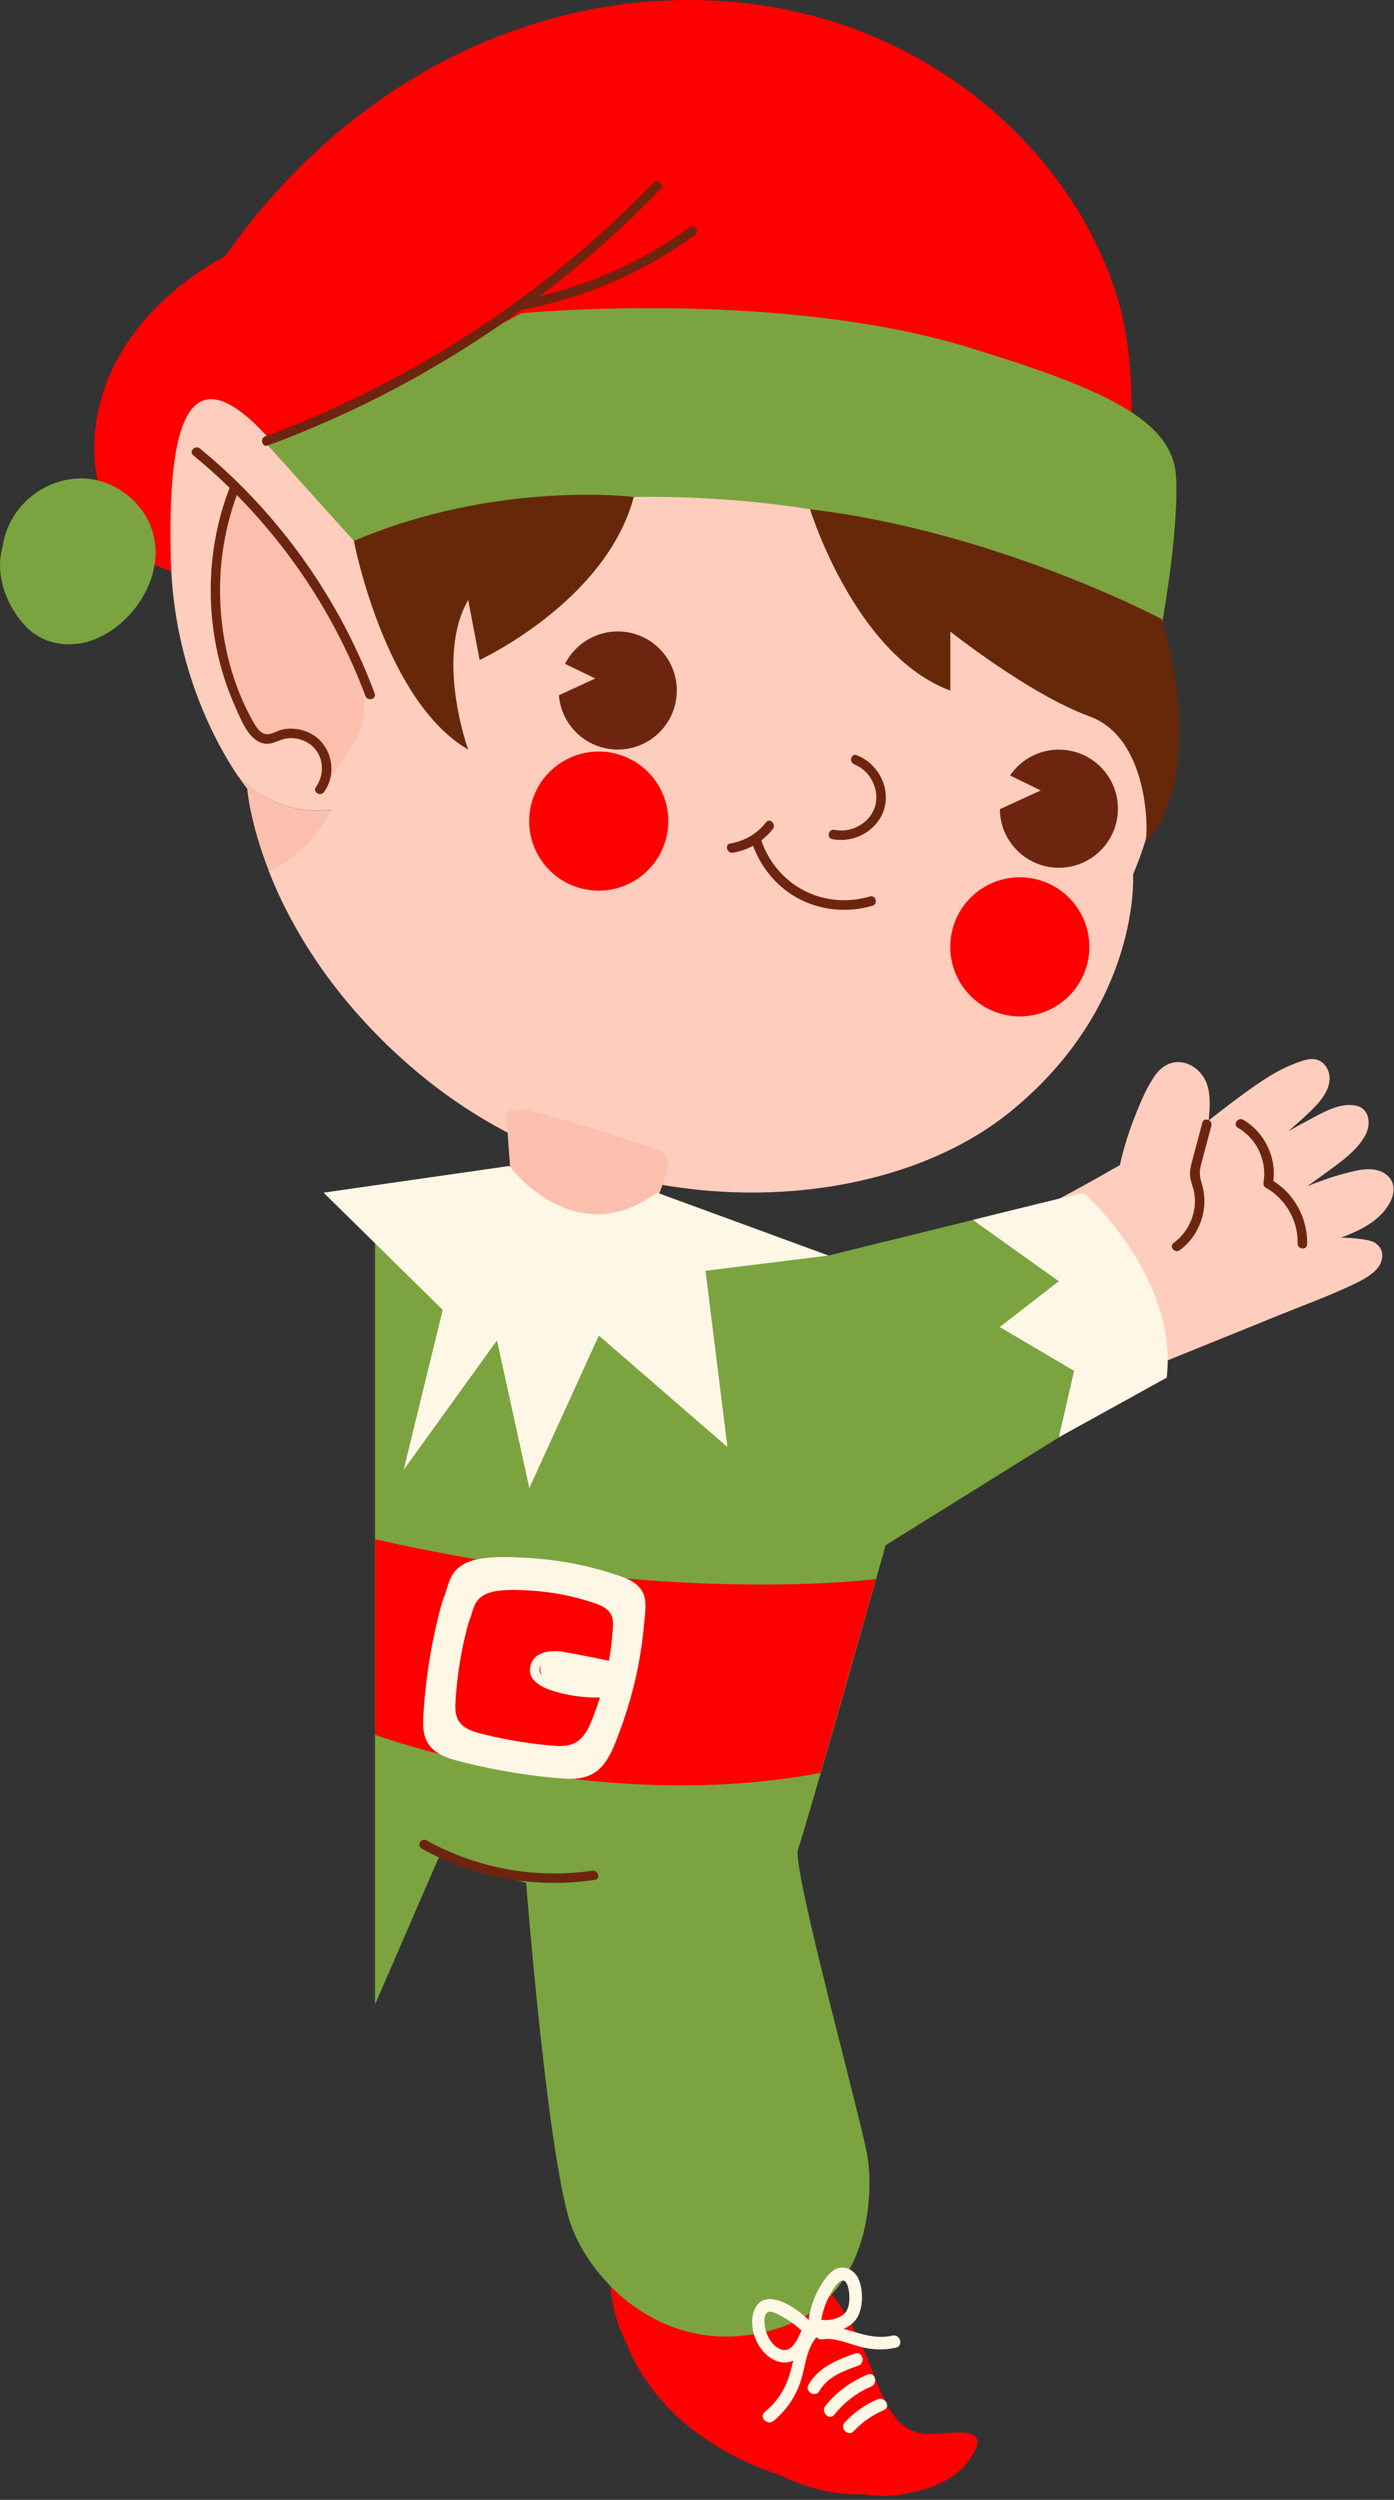 <svg width="174" height="312" viewBox="0 0 174 312" fill="none" xmlns="http://www.w3.org/2000/svg">
<rect x="0" y="0" width="174" height="312" fill="#333333" stroke="none"/>
<g clip-path="url(#clip0_9_459)">
<path d="M139.46 37.13C137.99 32.31 135.68 27.73 132.79 23.61C127.39 15.92 119.94 9.72 111.47 5.66C101.99 1.1 91.33 -0.64 80.87 0.21C70.28 1.07 60.03 4.54 51 10.12C42.54 15.35 35.2 22.29 29.32 30.29C28.92 30.84 28.52 31.39 28.14 31.95C19.83 36.44 12.84 44.03 11.88 53.76C11.4 58.64 12.55 63.95 15.78 67.75C18.81 71.32 23.84 72.44 28.3 71.64C32.94 70.8 37.23 67.85 39.39 63.62C39.48 63.44 39.48 63.27 39.42 63.12C39.64 62.59 39.87 62.07 40.09 61.54C40.6 61.48 41.1 61.43 41.61 61.37C43.33 61.18 45.05 60.99 46.77 60.8C50.13 60.43 53.5 60.09 56.87 59.77C63.68 59.14 70.5 58.65 77.34 58.47C90.96 58.1 104.6 59.28 118.21 58.43C125.84 57.95 133.35 56.61 140.85 55.19C141.1 55.14 141.29 54.86 141.29 54.62C141.31 48.71 141.2 42.83 139.47 37.14L139.46 37.13Z" fill="#FF0000"/>
<path d="M41.32 101.05C36.97 101.67 32.61 99.94 29.68 96.81C30.4 97.87 30.86 98.43 30.86 98.43C30.86 98.43 31.16 102.56 33.55 108.67C36.9 107.03 39.83 104.3 41.32 101.04V101.05Z" fill="#FCBFAE"/>
<path d="M144.66 77.5C88.89 47.89 44.17 67.51 44.17 67.51C44.17 67.51 41.91 63.35 32.75 53.83C23.59 44.32 20.86 52.52 21.33 70C21.7 83.54 27.2 93.15 29.66 96.8C32.6 99.93 36.95 101.66 41.3 101.04C39.8 104.3 36.88 107.03 33.53 108.67C36.14 115.34 41.24 124.39 51.17 133.03C75.07 153.84 109.32 152.3 125.97 138.86C142.47 125.54 141.43 109.13 141.43 109.13C147.85 94.03 144.64 77.5 144.64 77.5H144.66Z" fill="#FFCDBD"/>
<path d="M125.299 126.62C120.633 125.518 117.744 120.843 118.845 116.178C119.946 111.512 124.621 108.623 129.287 109.724C133.952 110.825 136.842 115.5 135.741 120.166C134.64 124.831 129.965 127.721 125.299 126.62Z" fill="#FF0000"/>
<path d="M72.741 110.926C68.075 109.825 65.186 105.15 66.287 100.484C67.388 95.819 72.063 92.929 76.729 94.03C81.394 95.131 84.284 99.806 83.183 104.472C82.082 109.138 77.407 112.027 72.741 110.926Z" fill="#FF0000"/>
<path d="M33.47 55.62L44.17 67.51C44.17 67.51 92.87 49.43 144.87 78.81C144.87 78.81 147.16 66.8 146.8 59.54C146.44 52.29 137.37 48.46 121.35 43.49C97.21 36 65.1 39.09 65.1 39.09C65.1 39.09 39.29 53 33.47 55.62Z" fill="#7BA440"/>
<path d="M18.71 65.43C17.65 62.96 15.49 61.05 12.97 60.18C10.36 59.28 7.45 59.71 5.1 61.12C2.55 62.65 0.78 65.21 0.33 68.15C0.16 68.8 0.05 69.48 0.01 70.16C-0.13 73.09 1.3 76.27 3.36 78.32C5.55 80.51 8.91 80.93 11.73 79.83C17.08 77.75 21.11 71.02 18.71 65.43Z" fill="#7BA440"/>
<path d="M44.17 67.51C44.17 67.51 47.98 87.49 58.44 93.55C58.44 93.55 54.28 82.13 58.44 74.88L59.87 82.37C59.87 82.37 75.64 75.08 79.11 62.02C79.11 62.02 62.01 59.9 44.17 67.51Z" fill="#662809"/>
<path d="M101.11 63.56C101.11 63.56 106.72 81.79 118.62 86.19V78.82C118.62 78.82 128.49 86.67 135.98 89.4C143.47 92.14 143.29 103.86 143.02 104.84C142.76 105.82 151.08 98.09 145.01 77.27C145.01 77.27 124.44 66.33 101.1 63.56H101.11Z" fill="#662809"/>
<path d="M44.22 82.76C42.19 77.72 39.36 72.98 36.03 68.69C34.13 66.24 32.03 63.95 29.78 61.82C29.37 61.44 28.83 61.74 28.76 62.24C28.67 63.01 28.57 63.78 28.48 64.56C28.42 64.63 28.37 64.72 28.34 64.83C27.19 70.04 26.99 75.4 27.74 80.68C27.77 80.93 27.92 81.06 28.1 81.1C28.39 83.33 28.89 85.54 29.65 87.66C30.08 88.84 30.52 90.17 31.37 91.12C32.26 92.11 33.42 92.14 34.64 91.84C35.87 91.54 37.05 91.55 38.19 92.17C39.18 92.71 39.95 93.62 40 94.78C40.01 95.11 40.24 95.3 40.49 95.34C40.49 95.37 40.5 95.4 40.51 95.44C40.54 95.57 40.63 95.69 40.74 95.77C40.5 96.17 40.29 96.57 40.1 97C39.8 97.7 40.82 98.3 41.13 97.6C42.13 95.27 44.05 93.48 44.96 91.11C46.01 88.38 45.26 85.39 44.21 82.78L44.22 82.76Z" fill="#FCBFAE"/>
<path d="M77.11 93.55C73.04 93.55 69.74 90.25 69.74 86.18C69.74 82.11 73.04 78.81 77.11 78.81C81.18 78.81 84.48 82.11 84.48 86.18C84.48 90.25 81.18 93.55 77.11 93.55Z" fill="#6D250F"/>
<path d="M132.17 108.3C128.1 108.3 124.8 105 124.8 100.93C124.8 96.86 128.1 93.56 132.17 93.56C136.24 93.56 139.54 96.86 139.54 100.93C139.54 105 136.24 108.3 132.17 108.3Z" fill="#6D250F"/>
<path d="M106.95 94.25C106.23 93.98 105.93 95.13 106.63 95.4C108.63 96.17 109.84 98.58 109.23 100.63C108.62 102.7 106.27 104.02 104.18 103.57C103.43 103.41 103.11 104.56 103.86 104.72C106.58 105.3 109.57 103.66 110.37 100.95C111.17 98.23 109.54 95.25 106.94 94.26L106.95 94.25Z" fill="#6D250F"/>
<path d="M108.6 111.88C105.75 112.73 102.61 112.44 100.01 110.96C97.68 109.64 95.9 107.46 95.04 104.93C95.04 104.91 95.03 104.9 95.02 104.89C95.56 104.48 96.04 104.01 96.46 103.47C96.93 102.87 96.09 102.03 95.62 102.63C94.5 104.06 92.96 104.97 91.16 105.27C90.41 105.39 90.73 106.54 91.48 106.42C92.37 106.28 93.22 105.98 94 105.56C94.99 108.25 96.9 110.58 99.4 112C102.27 113.63 105.76 113.98 108.91 113.04C109.64 112.82 109.33 111.67 108.59 111.89L108.6 111.88Z" fill="#6D250F"/>
<path d="M46.78 86.58C43.33 77.32 37.98 68.81 31.13 61.68C29.19 59.66 27.13 57.76 24.96 55.98C24.37 55.5 23.53 56.33 24.12 56.82C25.69 58.11 27.21 59.47 28.66 60.89C26.38 66.76 25.77 73.19 26.75 79.39C27.24 82.52 28.16 85.58 29.47 88.46C30.04 89.73 30.65 91.26 31.72 92.18C32.16 92.56 32.7 92.82 33.28 92.83C34.06 92.85 34.72 92.42 35.46 92.23C36.95 91.86 38.68 92.48 39.54 93.76C40.46 95.11 40.36 96.92 39.43 98.24C38.99 98.87 40.02 99.46 40.46 98.84C42.09 96.53 41.46 93.15 39.01 91.68C37.86 90.99 36.44 90.76 35.14 91.08C34.46 91.25 33.69 91.83 32.97 91.57C32.35 91.35 31.94 90.67 31.63 90.13C28.49 84.61 27.17 77.99 27.52 71.68C27.71 68.3 28.4 64.96 29.56 61.79C34.66 66.95 38.96 72.87 42.28 79.33C43.54 81.78 44.65 84.29 45.61 86.87C45.88 87.58 47.03 87.27 46.76 86.55L46.78 86.58Z" fill="#6D250F"/>
<path d="M86.12 28.33C80.51 32.42 74.13 35.35 67.39 36.96C69.3 35.51 71.16 34.01 72.99 32.47C76.29 29.67 79.45 26.71 82.45 23.6C82.98 23.05 82.14 22.21 81.61 22.76C76.33 28.22 70.59 33.22 64.44 37.68C58.31 42.13 51.79 46.05 44.98 49.37C41.11 51.26 37.15 52.96 33.11 54.45C32.4 54.71 32.71 55.86 33.43 55.6C40.62 52.94 47.57 49.66 54.18 45.79C57.95 43.59 61.6 41.2 65.13 38.64C65.18 38.64 65.23 38.64 65.28 38.63C73.01 37.17 80.37 33.99 86.73 29.36C87.34 28.91 86.75 27.88 86.13 28.33H86.12Z" fill="#6D250F"/>
<path d="M121.86 304.28C121.39 303.51 120 303.57 119.22 303.59C117.19 303.64 115.08 304.21 113.24 303.05C111.79 302.13 110.88 300.54 110.17 299.03C109.41 297.41 108.84 295.7 108.15 294.06C106.71 290.65 104.93 287.27 102.29 284.62C99.36 281.69 95.6 280.28 91.51 279.95C89.39 279.78 87.24 279.84 85.13 280.03C83.16 280.2 81.2 280.54 79.38 281.33C78.61 281.66 77.91 282.09 77.24 282.59C76.91 282.35 76.28 282.5 76.24 283.05C75.98 286.44 76.77 289.68 78.25 292.6C81.55 300.79 89.06 306.19 97.27 308.88C97.45 308.97 97.63 309.05 97.81 309.13C99.27 309.8 100.79 310.36 102.36 310.74C104.17 311.18 106.04 311.39 107.9 311.3C109.18 311.52 110.48 311.57 111.83 311.41C115.31 310.99 119.31 309.75 121.28 306.61C121.66 306.01 122.29 304.99 121.86 304.28Z" fill="#FF0000"/>
<path d="M171.76 155.19C171.22 154.83 170.53 154.74 169.91 154.65C169.07 154.53 168.22 154.47 167.37 154.47C169.31 153.74 171.18 152.91 172.61 151.34C173.72 150.11 174.66 148.1 173.21 146.75C171.78 145.42 169.57 146 167.9 146.44C166.29 146.86 164.73 147.43 163.19 148.04C164.33 147.22 165.48 146.4 166.61 145.56C168.04 144.5 169.55 143.28 170.42 141.69C171.14 140.36 171.01 138.39 169.27 138C167.61 137.63 165.79 138.49 164.36 139.25C163.17 139.88 161.99 140.53 160.81 141.18C161.73 140.38 162.65 139.58 163.52 138.74C164.74 137.57 166.31 135.84 165.89 133.99C165.72 133.22 165.18 132.51 164.41 132.27C163.51 131.99 162.51 132.41 161.66 132.72C159.82 133.41 158.15 134.46 156.54 135.58C154.6 136.93 152.73 138.38 150.87 139.84C151 138.43 151.11 136.97 150.76 135.65C150.39 134.27 149.33 133.07 147.94 132.68C146.44 132.26 145.11 132.94 144.22 134.16C143.17 135.61 142.44 137.4 141.77 139.05C140.93 141.11 140.27 143.24 139.78 145.41V145.43C139.74 145.44 139.7 145.46 139.66 145.48C136.91 147.07 134.13 148.61 131.31 150.09C130.8 150.36 130.97 151.03 131.37 151.2C134.18 158.01 137.09 164.78 140.11 171.5C140.29 171.91 140.74 171.9 141.01 171.68C141.06 171.68 141.11 171.66 141.17 171.64C147.31 169.15 153.45 166.66 159.59 164.17C162.55 162.97 165.57 161.87 168.46 160.52C169.64 159.97 171.03 159.33 171.9 158.33C172.7 157.42 172.85 155.96 171.75 155.21L171.76 155.19Z" fill="#FFCDBD"/>
<path d="M46.79 148.85L66.06 145.52L82 148.85L103.41 156.7L135.28 148.85C135.28 148.85 147.05 162.53 145.51 171.09L110.55 192.85C110.55 192.85 100.44 228.64 99.61 230.79C98.78 232.93 107.58 264.8 108.29 269.2C109 273.6 108.88 287.39 96.28 290.84C83.67 294.29 74.4 285.61 71.43 278.12C68.46 270.63 65.67 234.99 65.67 234.99L54.78 231.8L46.81 250.18V148.86L46.79 148.85Z" fill="#7BA440"/>
<path d="M83.37 144.87C83.22 144.26 82.72 143.85 82.17 143.59C81.26 143.16 80.25 142.89 79.29 142.56C74.91 141.07 70.49 139.74 66.02 138.55C66 138.55 65.98 138.55 65.96 138.54C65.92 138.52 65.88 138.51 65.84 138.5C65.32 138.38 64.81 138.45 64.36 138.69C63.93 138.43 63.23 138.63 63.26 139.27C63.36 141.39 63.49 143.52 63.68 145.64C63.84 147.42 64.1 149.16 65.12 150.68C67.05 153.56 70.47 154.93 73.86 154.76C75.63 154.67 77.51 154.27 79.01 153.3C80.37 152.42 81.33 151.08 82 149.63C82.32 148.94 82.58 148.22 82.82 147.5C83.07 146.73 83.56 145.69 83.36 144.88L83.37 144.87Z" fill="#FCBFAE"/>
<path d="M81.99 148.85L103.4 156.7L88.06 158.6L90.8 180.6L74.75 166.69L66.07 185.72L62.03 167.29L50.38 183.46L55.26 163.48L40.39 148.85L63.58 145.52C63.58 145.52 71.67 156.46 82.01 148.85H81.99Z" fill="#FFF7E6"/>
<path d="M109.33 197.07C109.33 197.07 83.72 200.5 46.82 192.1V216.52C46.82 216.52 74.11 226.61 102.42 221.27L109.33 197.07Z" fill="#FF0000"/>
<path d="M80.42 202.43C80.34 203.37 80.24 204.3 80.11 205.23C79.85 207.08 79.49 208.91 79.03 210.73C78.57 212.55 78 214.34 77.34 216.11C76.79 217.59 76.25 219.16 75.18 220.4C74 221.77 72.36 222.11 70.54 221.99C68.46 221.85 66.38 221.6 64.32 221.27C62.26 220.94 60.22 220.53 58.2 220.03C56.64 219.65 54.89 219.26 53.8 218.08C52.61 216.78 52.78 214.98 52.89 213.4C53.02 211.5 53.23 209.61 53.52 207.72C53.81 205.81 54.19 203.92 54.65 202.03C54.9 201.02 55.13 199.97 55.56 198.99C55.74 198.32 55.95 197.66 56.21 197.04C56.85 195.54 58.31 194.8 59.98 194.54C61.85 194.24 63.85 194.32 65.73 194.43C67.73 194.54 69.72 194.78 71.68 195.17C73.64 195.55 75.56 196.07 77.43 196.72C79.06 197.28 80.38 198.12 80.54 199.83C80.62 200.68 80.5 201.57 80.43 202.42L80.42 202.43ZM67.63 207.72C67.53 207.84 67.45 207.97 67.39 208.14C67.25 208.54 67.39 208.86 67.66 209.12C67.5 208.89 67.42 208.59 67.45 208.23C67.47 208.03 67.53 207.85 67.63 207.71V207.72ZM74.23 213.76C74.47 213.13 74.69 212.5 74.89 211.86C72.91 211.89 70.92 211.63 69.03 211.04C67.66 210.62 65.81 209.73 66.2 207.97C66.63 206.04 68.85 205.91 70.41 206.18C72.28 206.51 74.15 206.89 76.01 207.27C76.08 206.88 76.14 206.49 76.2 206.1C76.29 205.44 76.37 204.79 76.42 204.13C76.47 203.53 76.55 202.91 76.5 202.3C76.39 201.09 75.45 200.51 74.3 200.11C72.98 199.66 71.61 199.29 70.22 199.02C68.83 198.75 67.42 198.58 66 198.5C64.66 198.43 63.25 198.37 61.92 198.58C60.74 198.77 59.7 199.29 59.25 200.34C59.06 200.78 58.91 201.24 58.79 201.71C58.49 202.4 58.32 203.14 58.14 203.85C57.81 205.17 57.55 206.51 57.34 207.85C57.13 209.18 56.99 210.51 56.89 211.85C56.81 212.97 56.69 214.23 57.54 215.15C58.31 215.98 59.55 216.25 60.66 216.52C62.09 216.87 63.54 217.16 65 217.39C66.46 217.62 67.93 217.8 69.41 217.9C70.71 217.99 71.87 217.75 72.7 216.78C73.46 215.9 73.84 214.8 74.23 213.76Z" fill="#FFF7E6"/>
<path d="M135.26 148.85C135.26 148.85 147.08 159.35 145.63 171.94L132.17 179.38L134.07 171.09L124.79 165.62L132.16 159.91L121.43 152.25L135.25 148.85H135.26Z" fill="#FFF7E6"/>
<path d="M73.93 233.47C66.85 234.53 59.49 233.17 53.24 229.69C52.57 229.32 51.97 230.34 52.64 230.72C59.19 234.37 66.84 235.73 74.25 234.62C75 234.51 74.68 233.36 73.93 233.47Z" fill="#6D250F"/>
<path d="M151.2 140.52C151.4 139.78 150.28 139.37 150.08 140.11C149.67 141.66 149.25 143.21 148.84 144.77C148.66 145.45 148.47 146.12 148.55 146.83C148.63 147.52 148.94 148.16 149.06 148.84C149.49 151.22 148.43 153.71 146.49 155.13C145.87 155.58 146.65 156.48 147.26 156.03C149.26 154.57 150.43 152.08 150.33 149.61C150.3 148.97 150.2 148.36 150.01 147.75C149.75 146.9 149.67 146.27 149.9 145.4C150.33 143.77 150.77 142.15 151.2 140.52Z" fill="#6D250F"/>
<path d="M163.16 155.29C163.24 152.14 161.62 149.06 158.94 147.4C159.33 144.4 157.81 141.28 155.18 139.76C154.52 139.38 153.84 140.35 154.5 140.74C156.9 142.13 158.19 144.93 157.7 147.66C157.67 147.85 157.79 148.1 157.95 148.2C160.45 149.6 162.05 152.32 161.97 155.2C161.95 155.96 163.14 156.06 163.16 155.29Z" fill="#6D250F"/>
<path d="M109.53 299.45C107.98 300.11 106.6 301.09 105.45 302.32C104.76 303.06 105.87 304.17 106.56 303.43C107.63 302.28 108.88 301.42 110.32 300.8C111.25 300.4 110.45 299.05 109.53 299.44V299.45Z" fill="#FFF7E6"/>
<path d="M108.3 296.36C106.23 297.22 104.43 298.51 103.03 300.26C102.4 301.04 103.51 302.16 104.14 301.37C105.36 299.85 106.91 298.63 108.72 297.87C109.64 297.49 109.24 295.97 108.3 296.36Z" fill="#FFF7E6"/>
<path d="M106.71 293.74C104.47 294.53 102.17 295.46 100.92 297.62C100.41 298.5 101.77 299.29 102.28 298.41C103.31 296.63 105.29 295.91 107.13 295.25C108.08 294.91 107.67 293.4 106.71 293.74Z" fill="#FFF7E6"/>
<path d="M111.81 293.01C110.3 293.34 108.81 293.28 107.32 292.88C105.81 292.47 104.25 291.73 102.65 291.96C102.33 292.01 102.07 291.88 101.9 291.68C101.88 291.73 101.85 291.77 101.81 291.82C100.56 293.4 100.52 295.58 99.87 297.41C99.22 299.26 98.08 300.89 96.57 302.14C95.79 302.78 94.68 301.67 95.46 301.03C97.05 299.72 98.11 298.04 98.65 296.05C98.78 295.57 98.89 295.09 99.02 294.61C98.47 294.88 97.83 294.95 97.11 294.73C95.38 294.19 94.2 292.32 93.94 290.6C93.68 288.89 94.26 286.72 96.39 286.96C98.04 287.15 99.67 288.37 100.94 289.53C100.95 289.53 100.96 289.51 100.97 289.51C100.96 289.42 100.95 289.33 100.97 289.23C101.29 287.35 102.08 285.53 103.29 284.05C103.82 283.41 104.51 282.91 105.38 283.02C106.16 283.12 106.79 283.67 107.13 284.36C107.78 285.7 107.77 288.06 106.95 289.33C106.57 289.92 105.98 290.36 105.3 290.66C105.75 290.77 106.21 290.9 106.67 291.05C108.25 291.54 109.75 291.86 111.4 291.5C112.39 291.28 112.8 292.8 111.82 293.01H111.81ZM100.05 290.87C99.18 290.08 98.22 289.4 97.16 288.87C96.74 288.66 96.04 288.3 95.67 288.72C95.33 289.12 95.4 289.93 95.48 290.41C95.65 291.48 96.4 292.88 97.52 293.23C98.85 293.65 99.56 291.94 99.97 291.01C99.99 290.96 100.02 290.91 100.05 290.87ZM102.51 289.51C103.53 289.71 105.19 289.33 105.71 288.34C106.13 287.55 106.1 286 105.77 285.19C105.15 283.65 104.01 285.67 103.63 286.34C103.07 287.33 102.71 288.4 102.51 289.51Z" fill="#FFF7E6"/>
<path d="M121.82 94.73L129.91 98.65L120.84 102.81L121.82 94.73Z" fill="#FFCDBD"/>
<path d="M66.21 80.76L74.3 84.68L65.23 88.85L66.21 80.76Z" fill="#FFCDBD"/>
</g>
<defs>
<clipPath id="clip0_9_459">
<rect width="173.95" height="311.49" fill="white" transform="matrix(-1 0 0 1 173.95 0)"/>
</clipPath>
</defs>
</svg>
